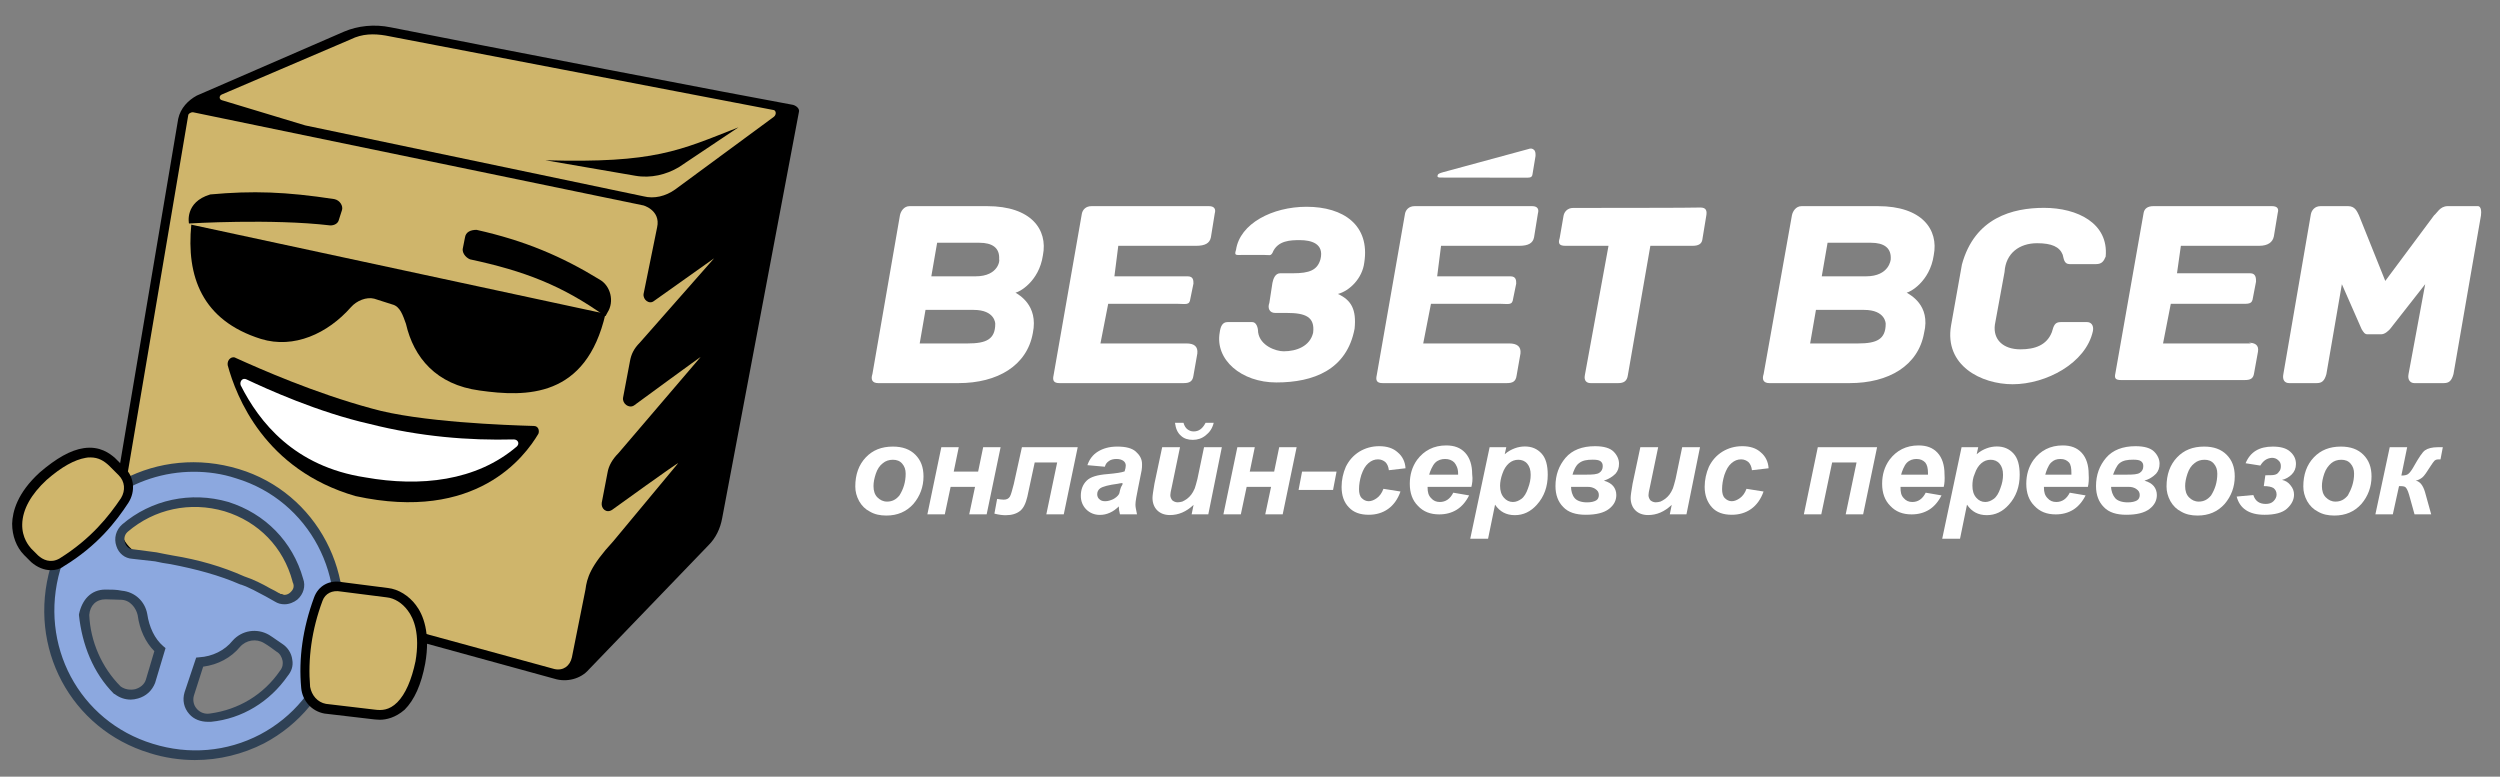<?xml version="1.0" encoding="UTF-8" standalone="no"?>
<!-- Created with Inkscape (http://www.inkscape.org/) -->

<svg
   xmlns:dc="http://purl.org/dc/elements/1.1/"
   xmlns:cc="http://creativecommons.org/ns#"
   xmlns:rdf="http://www.w3.org/1999/02/22-rdf-syntax-ns#"
   xmlns:svg="http://www.w3.org/2000/svg"
   xmlns="http://www.w3.org/2000/svg"
   xmlns:sodipodi="http://sodipodi.sourceforge.net/DTD/sodipodi-0.dtd"
   xmlns:inkscape="http://www.inkscape.org/namespaces/inkscape"
   id="svg3456"
   version="1.1"
   inkscape:version="0.91 r13725"
   xml:space="preserve"
   width="257.5"
   height="80"
   viewBox="0 0 257.5 80"
   sodipodi:docname="vv-logo-white.svg"><rect x="0" y="0" width="257.5" height="80" fill="#808080" stroke="none"/><defs
     id="defs3460"><clipPath
       clipPathUnits="userSpaceOnUse"
       id="clipPath3470"><path
         d="M 0,64 206,64 206,0 0,0 0,64 Z"
         id="path3472"
         inkscape:connector-curvature="0" /></clipPath></defs><sodipodi:namedview
     pagecolor="#ffffff"
     bordercolor="#666666"
     borderopacity="1"
     objecttolerance="10"
     gridtolerance="10"
     guidetolerance="10"
     inkscape:pageopacity="0"
     inkscape:pageshadow="2"
     inkscape:window-width="640"
     inkscape:window-height="480"
     id="namedview3458"
     showgrid="false"
     inkscape:zoom="1.4757282"
     inkscape:cx="128.75"
     inkscape:cy="40"
     inkscape:window-x="0"
     inkscape:window-y="0"
     inkscape:window-maximized="0"
     inkscape:current-layer="g3464" /><g
     id="g3464"
     inkscape:groupmode="layer"
     inkscape:label="vv-logo-white"
     transform="matrix(1.25,0,0,-1.25,0,80)"><g
       id="g3466"><g
         id="g3468"
         clip-path="url(#clipPath3470)"><g
           id="g3474"
           transform="translate(46.53,8.141)"><path
             d="m 0,0 c -0.319,0 -0.479,0 -0.702,0.064 l -34.164,9.515 c -1.596,0.479 -2.554,1.979 -2.331,3.576 l 5.588,32.886 c 0.159,0.798 0.638,1.533 1.373,1.756 l 12.132,5.268 c 0.799,0.32 1.597,0.479 2.555,0.479 0.479,0 0.798,-0.064 1.277,-0.159 l 33.11,-6.45 c 0.255,0 0.319,-0.16 0.319,-0.383 L 12.835,13.091 C 12.676,12.293 12.356,11.558 11.718,10.92 L 1.916,0.798 C 1.437,0.255 0.798,0 0,0"
             style="fill:#cfb56b;fill-opacity:1;fill-rule:nonzero;stroke:none"
             id="path3476"
             inkscape:connector-curvature="0" /></g><g
           id="g3478"
           transform="translate(53.03,47.823)"><path
             d="m 0,0 -27.874,5.843 -6.864,2.075 c -0.256,0.064 -0.256,0.383 0,0.479 l 10.6,4.534 c 0.958,0.479 1.916,0.479 2.874,0.319 L 10.664,7.12 c 0.256,0 0.319,-0.383 0.064,-0.575 L 2.618,0.575 C 1.82,0 0.862,-0.223 0,0 M 1.117,-2.554 0,-8.046 c -0.064,-0.479 0.479,-0.894 0.862,-0.575 0,0 5.173,3.672 4.949,3.512 l -6.13,-6.96 c -0.479,-0.479 -0.703,-0.958 -0.799,-1.501 l -0.574,-3.033 c -0.064,-0.479 0.479,-0.894 0.894,-0.638 0,0 5.747,4.214 5.491,3.991 l -6.768,-7.919 c -0.479,-0.479 -0.799,-1.021 -0.894,-1.596 l -0.479,-2.491 c -0.064,-0.478 0.383,-0.894 0.862,-0.574 0,0 5.523,3.991 5.428,3.831 l -5.332,-6.417 c -1.916,-2.076 -2.172,-3.034 -2.299,-3.992 l -1.118,-5.587 c -0.159,-0.702 -0.702,-1.118 -1.437,-0.958 l -33.62,9.196 c -1.501,0.478 -2.459,1.851 -2.14,3.448 l 5.588,33.014 c 0,0.064 0.16,0.223 0.383,0.223 l 37.037,-7.662 c 0,0.032 1.533,-0.384 1.213,-1.82 M -24.681,13.57 -36.814,8.301 C -37.516,7.918 -38.155,7.28 -38.346,6.386 l -5.556,-32.951 c -0.319,-1.66 0.798,-3.352 2.491,-3.831 l 34.067,-9.355 c 1.022,-0.319 2.172,0 2.81,0.734 l 9.898,10.281 c 0.575,0.575 0.958,1.341 1.117,2.235 L 12.803,6.96 c 0.064,0.224 -0.159,0.479 -0.479,0.575 -3.576,0.639 -26.277,5.013 -33.141,6.386 -1.373,0.287 -2.746,0.128 -3.864,-0.351"
             style="fill:#000000;fill-opacity:1;fill-rule:nonzero;stroke:none"
             id="path3480"
             inkscape:connector-curvature="0" /></g><g
           id="g3482"
           transform="translate(50.061,38.257)"><path
             d="m 0,0 -0.16,-0.295 -0.063,0 c -3.513,2.515 -6.642,3.711 -11.112,4.669 -0.383,0.16 -0.702,0.595 -0.574,0.978 l 0.159,0.808 c 0.064,0.479 0.479,0.643 0.958,0.643 C -6.801,5.909 -3.768,4.615 -0.639,2.699 0.255,2.188 0.575,0.894 0,0"
             style="fill:#000000;fill-opacity:1;fill-rule:nonzero;stroke:none"
             id="path3484"
             inkscape:connector-curvature="0" /></g><g
           id="g3486"
           transform="translate(28.183,46.701)"><path
             d="m 0,0 -0.255,-0.798 c -0.064,-0.319 -0.384,-0.479 -0.703,-0.479 -4.853,0.575 -11.654,0.16 -11.654,0.16 0,0 -0.383,1.756 1.756,2.394 C -7.344,1.596 -4.63,1.501 -0.639,0.894 -0.16,0.798 0.096,0.319 0,0 m 21.711,-8.557 c -1.596,-6.96 -6.545,-6.865 -10.376,-6.322 -3.576,0.479 -5.428,2.714 -6.067,5.492 -0.255,0.702 -0.479,1.437 -1.117,1.596 L 2.65,-7.312 c -0.639,0.16 -1.437,-0.159 -1.916,-0.702 -1.915,-2.171 -4.693,-3.448 -7.407,-2.618 -4.885,1.532 -6.162,5.172 -5.747,9.419 l 34.131,-7.344"
             style="fill:#000000;fill-opacity:1;fill-rule:nonzero;stroke:none"
             id="path3488"
             inkscape:connector-curvature="0" /></g><g
           id="g3490"
           transform="translate(15.591,6.8)"><path
             d="M 0,0 0.894,2.618 C 2.107,2.682 3.193,3.257 3.927,4.151 4.566,4.853 5.588,5.045 6.418,4.534 6.801,4.278 7.12,4.055 7.439,3.831 8.142,3.353 8.397,2.395 7.823,1.66 6.386,-0.415 4.247,-1.692 1.756,-2.012 0.543,-2.139 -0.319,-1.022 0,0 m -6.865,8.238 c 0.479,0 0.862,0 1.277,-0.064 C -4.63,8.11 -3.991,7.376 -3.831,6.577 -3.672,5.46 -3.193,4.406 -2.395,3.704 L -3.193,1.086 C -3.576,0.064 -4.949,-0.351 -5.907,0.383 -7.503,1.98 -8.525,4.215 -8.621,6.609 c 0.064,0.99 0.798,1.629 1.756,1.629 m 9.962,7.247 C 6.13,14.528 8.206,12.229 9.004,9.419 9.387,8.397 8.206,7.439 7.248,7.982 6.29,8.461 5.396,9.004 4.374,9.323 c -1.852,0.798 -3.767,1.341 -5.843,1.756 -0.479,0.064 -0.894,0.16 -1.277,0.256 l -1.916,0.255 c -1.021,0.064 -1.436,1.437 -0.638,2.171 2.267,1.884 5.364,2.618 8.397,1.724 m 0.894,2.714 c -6.386,1.916 -12.995,-1.532 -15.006,-7.822 -1.852,-6.322 1.596,-12.931 7.886,-14.847 6.29,-1.98 12.995,1.533 14.911,7.823 1.947,6.321 -1.501,12.931 -7.791,14.846"
             style="fill:#8ca8df;fill-opacity:1;fill-rule:nonzero;stroke:none"
             id="path3492"
             inkscape:connector-curvature="0" /></g><g
           id="g3494"
           transform="translate(20.125,16.506)"><path
             d="m 0,0 c 0.766,-0.255 1.469,-0.607 2.139,-0.99 0.256,-0.128 0.511,-0.255 0.767,-0.415 0.383,-0.223 0.712,-0.096 0.904,0.096 0.096,0.096 0.422,0.383 0.17,0.862 l 0,0.032 C 3.226,2.395 1.192,4.502 -1.618,5.364 -4.459,6.194 -7.402,5.556 -9.605,3.672 -9.925,3.384 -9.911,3.001 -9.815,2.746 -9.72,2.458 -9.458,2.235 -9.17,2.235 L -7.219,1.98 C -6.804,1.884 -6.387,1.82 -5.908,1.724 -3.737,1.373 -1.788,0.798 0,0 m 3.321,-2.299 c -0.288,0 -0.543,0.064 -0.799,0.224 -0.255,0.127 -0.51,0.304 -0.766,0.432 -0.67,0.351 -1.309,0.723 -2.043,0.974 l -0.032,0 c -1.724,0.755 -3.608,1.261 -5.747,1.676 -0.479,0.064 -0.863,0.135 -1.278,0.231 l -1.883,0.211 c -0.607,0.032 -1.118,0.441 -1.309,1.048 -0.224,0.638 -0.032,1.337 0.478,1.784 2.395,2.044 5.652,2.745 8.749,1.851 C 1.724,5.174 3.991,2.874 4.853,-0.191 5.077,-0.797 4.885,-1.468 4.374,-1.915 4.087,-2.139 3.704,-2.299 3.321,-2.299 m -13.506,-6.769 c 0.351,-0.255 0.798,-0.319 1.213,-0.223 0.415,0.127 0.734,0.383 0.862,0.766 l 0.703,2.363 c -0.735,0.734 -1.214,1.783 -1.373,2.964 -0.128,0.575 -0.607,1.272 -1.405,1.272 l -0.032,0 c -0.351,0 -0.735,0.037 -1.213,0.037 -0.767,0 -1.278,-0.492 -1.341,-1.29 0.095,-2.172 1.021,-4.324 2.586,-5.889 m 0.83,-1.085 c -0.479,0 -0.926,0.159 -1.309,0.447 l -0.073,0.032 c -1.724,1.724 -2.631,4.086 -2.882,6.481 l 0,0.032 0,0.032 c 0.251,1.213 0.998,2.043 2.18,2.043 0.479,0 0.914,0 1.361,-0.095 1.054,-0.096 1.894,-0.862 2.086,-1.916 0.159,-1.086 0.611,-2.044 1.314,-2.65 l 0.194,-0.16 -0.861,-2.873 c -0.255,-0.639 -0.734,-1.086 -1.404,-1.278 -0.224,-0.063 -0.415,-0.095 -0.606,-0.095 m 5.204,0.319 c -0.096,-0.351 -0.032,-0.766 0.224,-1.054 0.255,-0.319 0.67,-0.479 1.085,-0.415 2.395,0.32 4.438,1.565 5.779,3.512 0.256,0.32 0.256,0.607 0.224,0.831 C 3.097,-6.641 2.937,-6.354 2.65,-6.194 2.299,-5.939 2.012,-5.715 1.628,-5.492 0.99,-5.109 0.16,-5.236 -0.351,-5.811 -1.086,-6.705 -2.171,-7.28 -3.384,-7.439 l -0.767,-2.395 z m 1.15,-2.148 c -0.575,0 -1.15,0.196 -1.533,0.643 -0.447,0.511 -0.575,1.151 -0.383,1.79 l 0.958,2.859 0.255,0.024 c 1.086,0.064 2.108,0.571 2.746,1.37 0.766,0.862 2.012,1.051 3.001,0.477 0.415,-0.256 0.735,-0.512 1.086,-0.736 0.447,-0.287 0.766,-0.766 0.83,-1.309 0.096,-0.511 -0.064,-0.963 -0.383,-1.346 -1.469,-2.107 -3.736,-3.521 -6.322,-3.772 l -0.255,0 z m -1.15,20.603 c -4.949,0 -9.451,-3.129 -11.015,-8.078 -1.788,-6.194 1.564,-12.484 7.631,-14.336 2.969,-0.926 6.098,-0.671 8.844,0.766 2.714,1.437 4.694,3.832 5.588,6.769 1.851,6.098 -1.533,12.516 -7.568,14.336 -1.149,0.383 -2.33,0.543 -3.48,0.543 m 0.096,-23.755 c -1.245,0 -2.522,0.191 -3.736,0.575 -6.513,1.979 -10.089,8.716 -8.173,15.325 2.075,6.546 8.876,10.09 15.517,8.078 C 6.003,6.897 9.611,0 7.631,-6.513 6.673,-9.642 4.534,-12.229 1.628,-13.761 c -1.756,-0.894 -3.703,-1.373 -5.683,-1.373"
             style="fill:#2f4155;fill-opacity:1;fill-rule:nonzero;stroke:none"
             id="path3496"
             inkscape:connector-curvature="0" /></g><g
           id="g3498"
           transform="translate(29.296,23.122)"><path
             d="m 0,0 c -7.503,2.171 -9.834,8.206 -10.536,10.792 -0.064,0.479 0.383,0.798 0.702,0.575 1.98,-0.894 6.45,-2.874 11.175,-4.151 C 5.236,6.098 12.452,5.843 14.687,5.779 15.07,5.779 15.166,5.396 15.07,5.141 13.953,3.257 9.962,-2.171 0,0"
             style="fill:#000000;fill-opacity:1;fill-rule:nonzero;stroke:none"
             id="path3500"
             inkscape:connector-curvature="0" /></g><g
           id="g3502"
           transform="translate(42.593,27.216)"><path
             d="m 0,0 c 0.255,0.255 0.064,0.575 -0.255,0.575 -3.672,-0.096 -7.727,0.223 -11.878,1.277 -4.246,0.958 -8.461,2.873 -10.153,3.672 -0.319,0.159 -0.575,-0.16 -0.479,-0.479 1.532,-3.033 4.406,-6.705 10.281,-7.599 C -7.982,-3.353 -3.352,-2.874 0,0"
             style="fill:#ffffff;fill-opacity:1;fill-rule:nonzero;stroke:none"
             id="path3504"
             inkscape:connector-curvature="0" /></g><g
           id="g3506"
           transform="translate(44.947,50.794)"><path
             d="m 0,0 7.407,-1.277 c 1.278,-0.224 2.555,0.096 3.576,0.702 L 15.9,2.714 C 11.015,0.798 9.036,-0.255 0,0"
             style="fill:#000000;fill-opacity:1;fill-rule:nonzero;stroke:none"
             id="path3508"
             inkscape:connector-curvature="0" /></g><g
           id="g3510"
           transform="translate(26.798,5.618)"><path
             d="m 0,0 c -0.894,0.16 -1.533,0.862 -1.596,1.756 -0.16,1.756 -0.064,4.247 1.021,7.28 0.32,0.894 1.118,1.213 1.916,1.021 L 5.109,9.579 C 6.45,9.419 8.557,7.918 7.823,3.831 7.503,2.171 6.928,0.958 6.226,0.255 5.428,-0.543 4.63,-0.543 4.055,-0.447 L 0,0 Z"
             style="fill:#cfb56b;fill-opacity:1;fill-rule:nonzero;stroke:none"
             id="path3512"
             inkscape:connector-curvature="0" /></g><g
           id="g3514"
           transform="translate(26.862,6.001)"><path
             d="M 0,0 4.055,-0.479 C 4.566,-0.543 5.204,-0.543 5.875,0.128 6.545,0.798 7.056,1.98 7.376,3.512 7.759,5.747 7.248,7.024 6.737,7.695 6.29,8.301 5.651,8.717 4.981,8.78 L 1.213,9.259 C 0.511,9.387 -0.064,9.1 -0.287,8.493 -1.181,6.098 -1.501,3.704 -1.309,1.405 -1.181,0.702 -0.702,0.128 0,0 m 4.438,-1.309 c -0.223,0 -0.383,0.032 -0.479,0.032 l -4.087,0.479 c -1.053,0.191 -1.82,1.053 -1.915,2.107 -0.224,2.427 0.127,4.917 1.053,7.439 0.351,0.99 1.277,1.501 2.363,1.278 L 5.109,9.547 C 5.971,9.451 6.833,8.908 7.407,8.142 8.014,7.344 8.621,5.843 8.174,3.321 7.854,1.596 7.28,0.319 6.482,-0.479 5.715,-1.149 4.949,-1.309 4.438,-1.309"
             style="fill:#000000;fill-opacity:1;fill-rule:nonzero;stroke:none"
             id="path3516"
             inkscape:connector-curvature="0" /></g><g
           id="g3518"
           transform="translate(10.036,25.159)"><path
             d="m 0,0 c 0.639,-0.639 0.702,-1.596 0.255,-2.395 -0.957,-1.436 -2.458,-3.448 -5.172,-5.108 -0.798,-0.479 -1.596,-0.256 -2.235,0.319 l -0.575,0.575 c -0.958,0.958 -1.756,3.448 1.277,6.226 1.278,1.117 2.395,1.756 3.449,1.916 1.117,0.159 1.756,-0.32 2.235,-0.703 L 0,0 Z"
             style="fill:#cfb56b;fill-opacity:1;fill-rule:nonzero;stroke:none"
             id="path3520"
             inkscape:connector-curvature="0" /></g><g
           id="g3522"
           transform="translate(7.45,26.308)"><path
             d="m 0,0 c -0.128,0 -0.255,0 -0.383,-0.032 -0.926,-0.16 -1.98,-0.734 -3.225,-1.82 -1.277,-1.181 -1.979,-2.426 -2.011,-3.64 -0.032,-1.149 0.574,-1.82 0.734,-2.011 l 0.575,-0.575 c 0.383,-0.351 1.021,-0.67 1.756,-0.255 2.618,1.628 4.087,3.512 5.076,4.98 0.384,0.639 0.32,1.373 -0.191,1.884 L 1.533,-0.671 C 1.118,-0.287 0.671,0 0,0 m -3.257,-9.291 c -0.542,0 -1.117,0.223 -1.628,0.67 l -0.575,0.575 c -0.638,0.639 -0.99,1.596 -0.99,2.586 0.032,0.99 0.415,2.523 2.267,4.215 1.373,1.181 2.555,1.852 3.64,2.011 1.341,0.192 2.139,-0.447 2.555,-0.798 L 2.043,-0.064 2.842,-0.862 C 3.608,-1.628 3.736,-2.778 3.129,-3.736 2.107,-5.3 0.575,-7.28 -2.203,-8.972 -2.49,-9.195 -2.874,-9.291 -3.257,-9.291"
             style="fill:#000000;fill-opacity:1;fill-rule:nonzero;stroke:none"
             id="path3524"
             inkscape:connector-curvature="0" /></g><g
           id="g3526"
           transform="translate(97.772,35.7)"><path
             d="m 0,0 -7.095,0 0.639,3.268 5.651,0 c 0.735,0 1.054,-0.157 1.118,0.418 l 0.255,1.242 c 0,0.255 0,0.603 -0.479,0.603 l -6.034,0 0.319,2.514 6.418,0 c 0.734,0 1.117,0.216 1.213,0.695 l 0.319,1.974 c 0.096,0.319 0,0.6 -0.479,0.6 l -9.674,0 c -0.479,0 -0.734,-0.301 -0.798,-0.62 l -2.331,-13.319 c -0.096,-0.415 0,-0.643 0.479,-0.643 l 10.249,0 c 0.479,0 0.734,0.141 0.798,0.62 l 0.32,1.819 C 0.951,-0.254 0.632,0 -0.006,0"
             style="fill:#ffffff;fill-opacity:1;fill-rule:nonzero;stroke:none"
             id="path3528"
             inkscape:connector-curvature="0" /></g><g
           id="g3530"
           transform="translate(124.422,35.7)"><path
             d="m 0,0 -7.149,0 0.639,3.268 5.651,0 c 0.735,0 1.054,-0.157 1.118,0.418 l 0.255,1.242 c 0,0.255 0,0.603 -0.479,0.603 l -6.034,0 0.319,2.514 6.45,0 c 0.734,0 1.117,0.216 1.213,0.695 l 0.319,1.974 c 0.096,0.319 0,0.6 -0.479,0.6 l -9.674,0 c -0.479,0 -0.734,-0.301 -0.798,-0.62 L -10.98,-2.625 c -0.096,-0.415 0,-0.643 0.479,-0.643 l 10.249,0 c 0.479,0 0.734,0.141 0.798,0.62 l 0.319,1.819 C 0.929,-0.254 0.578,0 -0.06,0"
             style="fill:#ffffff;fill-opacity:1;fill-rule:nonzero;stroke:none"
             id="path3532"
             inkscape:connector-curvature="0" /></g><g
           id="g3534"
           transform="translate(185.517,35.7)"><path
             d="m 0,0 -7.282,0 0.639,3.268 5.651,0 c 0.735,0 1.054,-0.072 1.118,0.503 l 0.255,1.325 c 0,0.256 0,0.687 -0.479,0.687 l -6.034,0 0.319,2.262 6.45,0 c 0.734,0 1.117,0.302 1.213,0.781 l 0.319,1.93 c 0.096,0.32 0,0.558 -0.479,0.558 l -9.77,0 c -0.479,0 -0.734,-0.216 -0.798,-0.535 l -2.331,-13.236 c -0.096,-0.415 0,-0.56 0.479,-0.56 l 10.153,0 c 0.479,0 0.735,0.101 0.799,0.58 l 0.319,1.759 C 0.637,-0.103 0.254,0.06 -0.224,0.06"
             style="fill:#ffffff;fill-opacity:1;fill-rule:nonzero;stroke:none"
             id="path3536"
             inkscape:connector-curvature="0" /></g><g
           id="g3538"
           transform="translate(110.245,39.778)"><path
             d="m 0,0 c 0.958,0.255 2.012,1.277 2.171,2.586 0.479,3.065 -1.692,4.598 -4.757,4.598 -2.81,0 -5.492,-1.379 -5.811,-3.55 -0.16,-0.479 0,-0.421 0.415,-0.421 l 1.947,0 c 0.416,0 0.479,-0.09 0.639,0.166 0.415,1.053 1.533,1.056 2.267,1.056 0.894,0 2.012,-0.263 1.692,-1.573 C -1.692,1.968 -2.331,1.705 -3.704,1.705 l -1.053,0 c -0.415,0 -0.575,-0.469 -0.639,-0.789 l -0.255,-1.655 c -0.16,-0.415 0,-0.825 0.479,-0.825 l 0.957,0 c 1.533,0 2.331,-0.319 2.172,-1.628 -0.256,-1.118 -1.373,-1.533 -2.427,-1.533 -0.639,0 -1.948,0.453 -2.107,1.571 0,0.415 -0.16,0.836 -0.479,0.836 l -2.044,0 c -0.415,0 -0.574,-0.358 -0.638,-0.836 -0.415,-2.267 1.788,-4.138 4.661,-4.138 3.065,0 5.811,1.044 6.45,4.428 C 1.533,-1.299 1.118,-0.511 0,0"
             style="fill:#ffffff;fill-opacity:1;fill-rule:nonzero;stroke:none"
             id="path3540"
             inkscape:connector-curvature="0" /></g><g
           id="g3542"
           transform="translate(129.635,46.867)"><path
             d="m 0,0 c -0.479,0 -0.734,-0.319 -0.798,-0.639 l -0.32,-1.848 c -0.159,-0.479 0,-0.635 0.479,-0.635 l 3.545,0 -1.948,-10.653 c -0.096,-0.479 0.159,-0.661 0.479,-0.661 l 2.267,0 c 0.479,0 0.734,0.182 0.798,0.661 l 1.852,10.653 3.48,0 c 0.479,0 0.734,0.156 0.798,0.476 l 0.32,1.945 c 0.095,0.479 0,0.734 -0.479,0.734 C 10.473,0.001 0.128,0 0,0"
             style="fill:#ffffff;fill-opacity:1;fill-rule:nonzero;stroke:none"
             id="path3544"
             inkscape:connector-curvature="0" /></g><g
           id="g3546"
           transform="translate(125.634,49.359)"><path
             d="m 0,0 c 0.319,0 0.6,-0.037 0.639,0.255 l 0.255,1.533 c 0,0.255 0,0.319 -0.096,0.479 -0.159,0.16 -0.319,0.16 -0.479,0.096 L -6.705,0.457 C -7.024,0.361 -7.184,0.329 -7.184,0.106 -7.184,0.042 -7.088,0.01 -6.929,0.01 L 0,0 Z"
             style="fill:#ffffff;fill-opacity:1;fill-rule:nonzero;stroke:none"
             id="path3548"
             inkscape:connector-curvature="0" /></g><g
           id="g3550"
           transform="translate(167.857,43.959)"><path
             d="M 0,0 C 1.213,0 1.852,-0.302 2.107,-0.941 2.203,-1.26 2.203,-1.722 2.682,-1.722 l 2.171,0 c 0.479,0 0.639,0.238 0.798,0.621 0.256,2.746 -2.33,4.015 -5.076,4.015 -2.587,0 -5.716,-0.802 -6.769,-4.666 l -0.894,-5.015 c -0.575,-3.32 2.49,-4.854 5.076,-4.854 2.746,0 6.035,1.731 6.61,4.381 0.095,0.479 -0.16,0.741 -0.479,0.741 l -2.171,0 c -0.479,0 -0.575,-0.263 -0.735,-0.837 -0.415,-1.054 -1.373,-1.409 -2.586,-1.409 -1.437,0 -2.267,0.813 -2.107,2.026 l 0.798,4.349 C -2.586,-0.805 -1.437,0 0,0"
             style="fill:#ffffff;fill-opacity:1;fill-rule:nonzero;stroke:none"
             id="path3552"
             inkscape:connector-curvature="0" /></g><g
           id="g3554"
           transform="translate(204.178,47.014)"><path
             d="m 0,0 -2.49,0 c -0.639,0 -0.894,-0.597 -1.118,-0.756 l -4.023,-5.407 -2.171,5.412 C -9.962,-0.432 -10.121,0 -10.696,0 l -2.267,0 c -0.479,0 -0.734,-0.341 -0.798,-0.66 l -2.267,-13.172 c -0.096,-0.478 0.096,-0.75 0.479,-0.75 l 2.267,0 c 0.415,0 0.638,0.165 0.798,0.74 l 1.277,7.41 1.628,-3.708 c 0.16,-0.256 0.256,-0.42 0.479,-0.42 l 1.118,0 c 0.319,0 0.575,0.261 0.734,0.421 l 2.906,3.707 -1.373,-7.412 c -0.096,-0.479 0.159,-0.738 0.479,-0.738 l 2.426,0 c 0.415,0 0.639,0.165 0.799,0.74 L 0.255,-0.759 C 0.351,0.039 0,0 0,0"
             style="fill:#ffffff;fill-opacity:1;fill-rule:nonzero;stroke:none"
             id="path3556"
             inkscape:connector-curvature="0" /></g><g
           id="g3558"
           transform="translate(80.381,41.231)"><path
             d="m 0,0 -3.64,0 0.479,2.766 3.48,0 C 1.373,2.766 2.012,2.357 1.948,1.399 2.012,1.399 1.948,0 0,0 m 1.628,-3.909 c 0,-1.277 -0.734,-1.622 -2.267,-1.622 l -3.959,0 0.479,2.765 3.959,0 c 1.788,0 1.788,-1.143 1.788,-1.143 M 5.556,1.739 C 5.971,3.846 4.598,5.783 0.958,5.783 l -6.386,0 c -0.479,0 -0.734,-0.436 -0.798,-0.755 L -8.493,-8.048 c -0.16,-0.479 0,-0.752 0.479,-0.752 l 6.609,0 c 3.225,0 5.652,1.444 6.13,4.126 0.479,2.331 -1.213,3.174 -1.436,3.334 0.255,0 1.947,0.876 2.267,3.079"
             style="fill:#ffffff;fill-opacity:1;fill-rule:nonzero;stroke:none"
             id="path3560"
             inkscape:connector-curvature="0" /></g><g
           id="g3562"
           transform="translate(153.753,41.231)"><path
             d="m 0,0 -3.64,0 0.479,2.766 3.576,0 C 1.469,2.766 2.107,2.357 2.043,1.399 2.043,1.399 1.948,0 0,0 m 1.628,-3.909 c 0,-1.277 -0.734,-1.622 -2.267,-1.622 l -3.959,0 0.479,2.765 3.959,0 c 1.788,0 1.788,-1.143 1.788,-1.143 M 5.587,1.739 C 6.003,3.846 4.63,5.783 0.99,5.783 l -6.29,0 c -0.479,0 -0.735,-0.436 -0.798,-0.755 L -8.429,-8.048 c -0.16,-0.479 0,-0.752 0.479,-0.752 l 6.609,0 c 3.225,0 5.651,1.444 6.13,4.126 0.575,2.331 -1.213,3.174 -1.436,3.334 0.223,0 1.915,0.876 2.234,3.079"
             style="fill:#ffffff;fill-opacity:1;fill-rule:nonzero;stroke:none"
             id="path3564"
             inkscape:connector-curvature="0" /></g><g
           id="g3566"
           transform="translate(74.627,24.967)"><path
             d="M 0,0 C 0,0.351 -0.096,0.607 -0.287,0.83 -0.479,1.054 -0.734,1.149 -1.054,1.149 -1.373,1.149 -1.66,1.054 -1.884,0.862 -2.139,0.671 -2.331,0.383 -2.459,0 -2.586,-0.383 -2.65,-0.702 -2.65,-1.022 c 0,-0.383 0.096,-0.702 0.319,-0.926 0.224,-0.223 0.479,-0.351 0.798,-0.351 0.415,0 0.735,0.16 1.022,0.511 C -0.192,-1.277 0,-0.702 0,0 m -4.151,-1.054 c 0,0.99 0.288,1.788 0.862,2.395 0.575,0.607 1.309,0.894 2.235,0.894 0.799,0 1.405,-0.223 1.852,-0.671 0.447,-0.447 0.671,-1.021 0.671,-1.788 0,-0.862 -0.288,-1.628 -0.83,-2.266 -0.575,-0.639 -1.31,-0.958 -2.235,-0.958 -0.511,0 -0.958,0.095 -1.341,0.319 -0.384,0.192 -0.671,0.479 -0.894,0.862 -0.224,0.415 -0.32,0.798 -0.32,1.213"
             style="fill:#ffffff;fill-opacity:1;fill-rule:nonzero;stroke:none"
             id="path3568"
             inkscape:connector-curvature="0" /></g><g
           id="g3570"
           transform="translate(77.565,27.151)"><path
             d="m 0,0 1.437,0 -0.415,-2.011 2.011,0 L 3.448,0 4.885,0 3.736,-5.531 l -1.437,0 0.479,2.263 -2.012,0 -0.479,-2.263 -1.436,0 L 0,0 Z"
             style="fill:#ffffff;fill-opacity:1;fill-rule:nonzero;stroke:none"
             id="path3572"
             inkscape:connector-curvature="0" /></g><g
           id="g3574"
           transform="translate(84.206,27.151)"><path
             d="m 0,0 4.598,0 -1.15,-5.531 -1.437,0 0.894,4.274 -1.851,0 -0.607,-2.826 C 0.319,-4.626 0.128,-5.034 -0.16,-5.257 c -0.287,-0.224 -0.67,-0.348 -1.181,-0.348 -0.255,0 -0.543,0.034 -0.926,0.13 l 0.224,1.214 c 0.191,-0.032 0.383,-0.063 0.542,-0.063 0.256,0 0.415,0.096 0.511,0.256 0.096,0.159 0.192,0.549 0.319,1.028 L 0,0 Z"
             style="fill:#ffffff;fill-opacity:1;fill-rule:nonzero;stroke:none"
             id="path3576"
             inkscape:connector-curvature="0" /></g><g
           id="g3578"
           transform="translate(92.492,24.201)"><path
             d="m 0,0 c -0.251,-0.032 -0.232,-0.032 -0.391,-0.064 -0.735,-0.096 -1.234,-0.223 -1.457,-0.383 -0.16,-0.128 -0.234,-0.287 -0.234,-0.479 0,-0.16 0.059,-0.319 0.187,-0.415 0.128,-0.128 0.285,-0.16 0.476,-0.16 0.224,0 0.414,0.064 0.638,0.16 0.191,0.096 0.39,0.255 0.486,0.415 0.096,0.16 0.044,0.415 0.295,0.798 L 0,0 Z M -1.453,1.341 -2.89,1.469 c 0.16,0.479 0.447,0.862 0.862,1.117 0.415,0.256 0.926,0.415 1.597,0.415 0.702,0 1.213,-0.127 1.532,-0.415 C 1.42,2.299 1.612,1.98 1.612,1.564 1.612,1.405 1.612,1.213 1.58,1.054 1.548,0.862 1.452,0.383 1.293,-0.383 1.165,-1.022 1.069,-1.514 1.069,-1.769 c 0,-0.224 0.032,-0.309 0.128,-0.812 l -1.405,0 c -0.064,0.252 -0.096,0.461 -0.096,0.652 -0.223,-0.223 -0.447,-0.392 -0.734,-0.52 -0.287,-0.128 -0.543,-0.18 -0.83,-0.18 -0.447,0 -0.83,0.165 -1.118,0.452 -0.287,0.288 -0.447,0.674 -0.447,1.121 0,0.51 0.16,0.927 0.479,1.246 0.32,0.319 0.894,0.48 1.724,0.544 0.703,0.064 1.15,0.128 1.405,0.223 0.064,0.192 0.096,0.352 0.096,0.48 0,0.159 -0.064,0.287 -0.192,0.383 C -0.048,1.916 -0.24,1.98 -0.495,1.98 -0.751,1.98 -0.974,1.916 -1.102,1.82 -1.294,1.692 -1.389,1.564 -1.453,1.341"
             style="fill:#ffffff;fill-opacity:1;fill-rule:nonzero;stroke:none"
             id="path3580"
             inkscape:connector-curvature="0" /></g><g
           id="g3582"
           transform="translate(96.818,29.163)"><path
             d="m 0,0 0.702,0 c 0.064,-0.251 0.192,-0.438 0.32,-0.533 0.127,-0.096 0.287,-0.181 0.511,-0.181 0.415,0 0.734,0.211 0.989,0.714 L 3.193,0 C 3.065,-0.503 2.842,-0.789 2.522,-1.044 2.203,-1.3 1.852,-1.407 1.469,-1.407 1.086,-1.407 0.734,-1.31 0.479,-1.055 0.223,-0.831 0.064,-0.503 0,0 m -1.054,-2.011 1.469,0 -0.67,-3.232 c -0.096,-0.383 -0.128,-0.626 -0.128,-0.721 0,-0.16 0.064,-0.297 0.16,-0.425 0.127,-0.096 0.255,-0.165 0.446,-0.165 0.128,0 0.256,0.03 0.384,0.062 0.127,0.064 0.255,0.126 0.383,0.222 0.128,0.096 0.255,0.223 0.351,0.351 0.096,0.127 0.192,0.287 0.287,0.51 0.064,0.16 0.128,0.438 0.224,0.789 l 0.543,2.609 1.468,0 -1.117,-5.532 -1.373,0 0.16,0.78 c -0.607,-0.575 -1.246,-0.84 -1.948,-0.84 -0.447,0 -0.798,0.139 -1.054,0.395 -0.255,0.255 -0.383,0.612 -0.383,1.027 0,0.192 0.064,0.584 0.16,1.159 l 0.638,3.011 z"
             style="fill:#ffffff;fill-opacity:1;fill-rule:nonzero;stroke:none"
             id="path3584"
             inkscape:connector-curvature="0" /></g><g
           id="g3586"
           transform="translate(101.958,27.151)"><path
             d="m 0,0 1.437,0 -0.415,-2.011 2.011,0 L 3.448,0 4.885,0 3.736,-5.531 l -1.437,0 0.479,2.263 -2.012,0 -0.479,-2.263 -1.436,0 L 0,0 Z"
             style="fill:#ffffff;fill-opacity:1;fill-rule:nonzero;stroke:none"
             id="path3588"
             inkscape:connector-curvature="0" /></g><g
           id="g3590"
           transform="translate(107.29,25.14)"><path
             d="m 0,0 2.842,0 -0.288,-1.509 -2.841,0 L 0,0 Z"
             style="fill:#ffffff;fill-opacity:1;fill-rule:nonzero;stroke:none"
             id="path3592"
             inkscape:connector-curvature="0" /></g><g
           id="g3594"
           transform="translate(113.995,23.722)"><path
             d="M 0,0 1.405,-0.223 C 1.181,-0.862 0.83,-1.341 0.383,-1.66 c -0.447,-0.32 -0.99,-0.479 -1.596,-0.479 -0.703,0 -1.245,0.191 -1.629,0.606 -0.415,0.416 -0.606,0.99 -0.606,1.693 0,0.574 0.127,1.149 0.351,1.66 0.255,0.511 0.607,0.926 1.117,1.245 0.479,0.288 1.022,0.447 1.629,0.447 0.638,0 1.149,-0.159 1.532,-0.511 C 1.564,2.682 1.788,2.235 1.82,1.692 L 0.447,1.533 C 0.415,1.82 0.319,2.043 0.16,2.203 0,2.331 -0.192,2.427 -0.447,2.427 -0.734,2.427 -0.99,2.331 -1.245,2.107 -1.501,1.884 -1.66,1.596 -1.82,1.149 -1.948,0.734 -2.011,0.351 -2.011,-0.032 c 0,-0.319 0.063,-0.575 0.223,-0.734 0.16,-0.16 0.351,-0.256 0.575,-0.256 0.223,0 0.447,0.096 0.67,0.256 C -0.319,-0.607 -0.128,-0.351 0,0"
             style="fill:#ffffff;fill-opacity:1;fill-rule:nonzero;stroke:none"
             id="path3596"
             inkscape:connector-curvature="0" /></g><g
           id="g3598"
           transform="translate(120.148,24.839)"><path
             d="M 0,0 0,0.16 C 0,0.575 -0.155,0.862 -0.315,1.054 -0.506,1.245 -0.759,1.341 -1.078,1.341 -1.366,1.341 -1.668,1.254 -1.891,1.03 -2.115,0.807 -2.321,0.301 -2.385,0.049 L 0,0.049 0,0 Z m 1.095,-0.956 -3.609,0 0,-0.066 c 0,-0.351 0.064,-0.638 0.288,-0.862 0.191,-0.223 0.431,-0.319 0.719,-0.319 0.478,0 0.854,0.255 1.109,0.766 L 0.907,-1.66 c -0.255,-0.511 -0.608,-0.926 -1.023,-1.182 -0.415,-0.255 -0.895,-0.383 -1.438,-0.383 -0.734,0 -1.31,0.224 -1.757,0.703 -0.447,0.447 -0.67,1.053 -0.67,1.82 0,0.734 0.191,1.404 0.606,1.979 0.575,0.766 1.373,1.181 2.395,1.181 0.67,0 1.181,-0.191 1.564,-0.606 0.383,-0.415 0.575,-1.021 0.575,-1.755 0.064,-0.447 0,-0.802 -0.064,-1.053"
             style="fill:#ffffff;fill-opacity:1;fill-rule:nonzero;stroke:none"
             id="path3600"
             inkscape:connector-curvature="0" /></g><g
           id="g3602"
           transform="translate(123.606,23.977)"><path
             d="m 0,0 c 0,-0.415 0.096,-0.734 0.319,-0.99 0.192,-0.223 0.447,-0.351 0.735,-0.351 0.255,0 0.479,0.096 0.702,0.255 0.224,0.16 0.415,0.479 0.543,0.863 0.159,0.415 0.223,0.766 0.223,1.117 0,0.415 -0.095,0.702 -0.287,0.926 C 2.043,2.043 1.788,2.139 1.501,2.139 1.213,2.139 0.958,2.043 0.734,1.852 0.511,1.66 0.319,1.373 0.192,0.99 0.064,0.639 0,0.287 0,0 m -0.862,3.174 1.373,0 -0.128,-0.581 c 0.287,0.255 0.575,0.396 0.83,0.491 0.256,0.096 0.543,0.15 0.83,0.15 0.575,0 1.022,-0.196 1.373,-0.579 0.352,-0.383 0.511,-0.96 0.511,-1.759 0,-0.957 -0.287,-1.789 -0.894,-2.459 -0.511,-0.575 -1.117,-0.863 -1.82,-0.863 -0.702,0 -1.245,0.29 -1.628,0.865 l -0.575,-2.807 -1.469,0 1.597,7.542 z"
             style="fill:#ffffff;fill-opacity:1;fill-rule:nonzero;stroke:none"
             id="path3604"
             inkscape:connector-curvature="0" /></g><g
           id="g3606"
           transform="translate(129.576,24.889)"><path
             d="M 0,0 1.118,0 C 1.66,0 2.012,0.023 2.203,0.151 2.395,0.279 2.49,0.45 2.49,0.705 2.49,0.897 2.427,1.015 2.299,1.11 2.171,1.206 1.948,1.233 1.66,1.233 1.181,1.233 0.83,1.175 0.543,0.952 0.255,0.76 0.064,0.251 0,0 m -0.126,-0.943 c 0,-0.415 0.111,-0.767 0.303,-0.99 0.191,-0.224 0.55,-0.351 1.029,-0.351 0.319,0 0.578,0.064 0.738,0.159 0.16,0.096 0.225,0.256 0.225,0.447 0,0.224 -0.095,0.368 -0.286,0.496 -0.192,0.128 -0.382,0.176 -0.638,0.176 l -1.371,0 0,0.063 z m 2.712,0.447 c 0.351,-0.096 0.607,-0.256 0.767,-0.447 0.159,-0.192 0.255,-0.447 0.255,-0.735 0,-0.447 -0.192,-0.83 -0.607,-1.149 -0.415,-0.319 -1.053,-0.479 -1.915,-0.479 -0.799,0 -1.437,0.192 -1.852,0.639 -0.415,0.415 -0.639,0.989 -0.639,1.724 0,0.926 0.288,1.692 0.83,2.331 0.543,0.638 1.373,0.957 2.427,0.957 0.734,0 1.245,-0.159 1.532,-0.447 C 3.672,1.611 3.831,1.26 3.831,0.909 3.831,0.557 3.736,0.302 3.544,0.078 3.289,-0.177 2.969,-0.369 2.586,-0.496"
             style="fill:#ffffff;fill-opacity:1;fill-rule:nonzero;stroke:none"
             id="path3608"
             inkscape:connector-curvature="0" /></g><g
           id="g3610"
           transform="translate(135.164,27.151)"><path
             d="M 0,0 1.469,0 0.798,-3.231 C 0.702,-3.615 0.671,-3.857 0.671,-3.953 c 0,-0.16 0.063,-0.297 0.159,-0.425 0.128,-0.096 0.256,-0.164 0.447,-0.164 0.128,0 0.256,0.029 0.383,0.061 0.128,0.064 0.256,0.127 0.383,0.223 0.128,0.095 0.256,0.222 0.352,0.35 0.095,0.128 0.191,0.287 0.287,0.511 0.064,0.159 0.128,0.437 0.224,0.788 L 3.448,0 4.917,0 3.8,-5.531 l -1.373,0 0.159,0.779 C 1.98,-5.327 1.341,-5.591 0.639,-5.591 c -0.447,0 -0.799,0.139 -1.054,0.394 -0.255,0.256 -0.383,0.612 -0.383,1.027 0,0.192 0.064,0.585 0.159,1.159 L 0,0 Z"
             style="fill:#ffffff;fill-opacity:1;fill-rule:nonzero;stroke:none"
             id="path3612"
             inkscape:connector-curvature="0" /></g><g
           id="g3614"
           transform="translate(143.912,23.722)"><path
             d="M 0,0 1.405,-0.223 C 1.181,-0.862 0.83,-1.341 0.383,-1.66 c -0.447,-0.32 -0.99,-0.479 -1.596,-0.479 -0.703,0 -1.246,0.191 -1.629,0.606 -0.383,0.416 -0.606,0.99 -0.606,1.693 0,0.574 0.127,1.149 0.351,1.66 0.255,0.511 0.607,0.926 1.117,1.245 0.479,0.288 1.022,0.447 1.629,0.447 0.638,0 1.149,-0.159 1.532,-0.511 C 1.564,2.682 1.788,2.235 1.82,1.692 L 0.447,1.533 C 0.415,1.82 0.319,2.043 0.16,2.203 0,2.331 -0.192,2.427 -0.447,2.427 -0.734,2.427 -0.99,2.331 -1.245,2.107 -1.501,1.884 -1.66,1.596 -1.82,1.149 -1.948,0.734 -2.012,0.351 -2.012,-0.032 c 0,-0.319 0.064,-0.575 0.224,-0.734 0.16,-0.16 0.351,-0.256 0.575,-0.256 0.223,0 0.447,0.096 0.67,0.256 C -0.319,-0.607 -0.128,-0.351 0,0"
             style="fill:#ffffff;fill-opacity:1;fill-rule:nonzero;stroke:none"
             id="path3616"
             inkscape:connector-curvature="0" /></g><g
           id="g3618"
           transform="translate(149.787,27.151)"><path
             d="m 0,0 4.885,0 -1.149,-5.531 -1.437,0 0.894,4.274 -2.012,0 -0.894,-4.274 -1.436,0 L 0,0 Z"
             style="fill:#ffffff;fill-opacity:1;fill-rule:nonzero;stroke:none"
             id="path3620"
             inkscape:connector-curvature="0" /></g><g
           id="g3622"
           transform="translate(158.867,24.839)"><path
             d="M 0,0 0,0.16 C 0,0.575 -0.07,0.862 -0.229,1.054 -0.421,1.245 -0.631,1.341 -0.951,1.341 -1.238,1.341 -1.519,1.254 -1.742,1.03 -1.966,0.807 -2.151,0.301 -2.215,0.049 L 0,0.049 0,0 Z m 1.297,-0.956 -3.56,0 0,-0.066 c 0,-0.351 0.04,-0.638 0.264,-0.862 0.191,-0.223 0.419,-0.319 0.706,-0.319 0.479,0 0.848,0.255 1.104,0.766 L 1.113,-1.66 c -0.256,-0.511 -0.61,-0.926 -1.025,-1.182 -0.416,-0.255 -0.896,-0.383 -1.439,-0.383 -0.734,0 -1.31,0.224 -1.757,0.703 -0.447,0.447 -0.671,1.053 -0.671,1.82 0,0.734 0.191,1.404 0.607,1.979 0.574,0.766 1.372,1.181 2.394,1.181 0.671,0 1.181,-0.191 1.565,-0.606 0.383,-0.415 0.574,-1.021 0.574,-1.755 0.032,-0.447 0,-0.802 -0.064,-1.053"
             style="fill:#ffffff;fill-opacity:1;fill-rule:nonzero;stroke:none"
             id="path3624"
             inkscape:connector-curvature="0" /></g><g
           id="g3626"
           transform="translate(162.527,23.977)"><path
             d="m 0,0 c 0,-0.415 0.096,-0.734 0.319,-0.99 0.192,-0.223 0.447,-0.351 0.735,-0.351 0.255,0 0.479,0.096 0.702,0.255 0.224,0.16 0.415,0.479 0.543,0.863 0.16,0.415 0.223,0.766 0.223,1.117 0,0.415 -0.095,0.702 -0.287,0.926 C 2.043,2.043 1.788,2.139 1.501,2.139 1.213,2.139 0.958,2.043 0.734,1.852 0.511,1.66 0.319,1.373 0.192,0.99 0.032,0.639 0,0.287 0,0 m -0.894,3.174 1.373,0 -0.128,-0.581 c 0.288,0.255 0.575,0.396 0.83,0.491 0.256,0.096 0.543,0.15 0.83,0.15 0.575,0 1.022,-0.196 1.373,-0.579 0.352,-0.383 0.511,-0.96 0.511,-1.759 0,-0.957 -0.287,-1.789 -0.894,-2.459 -0.511,-0.575 -1.117,-0.863 -1.82,-0.863 -0.702,0 -1.245,0.29 -1.628,0.865 l -0.575,-2.807 -1.468,0 1.596,7.542 z"
             style="fill:#ffffff;fill-opacity:1;fill-rule:nonzero;stroke:none"
             id="path3628"
             inkscape:connector-curvature="0" /></g><g
           id="g3630"
           transform="translate(170.684,24.839)"><path
             d="M 0,0 0,0.16 C 0,0.575 -0.039,0.862 -0.199,1.054 -0.391,1.245 -0.586,1.341 -0.905,1.341 -1.224,1.341 -1.466,1.254 -1.689,1.03 -1.913,0.807 -2.09,0.301 -2.154,0.049 L 0,0.049 0,0 Z m 1.358,-0.956 -3.621,0 0,-0.066 c 0,-0.351 0.071,-0.638 0.294,-0.862 0.192,-0.223 0.434,-0.319 0.722,-0.319 0.479,0 0.855,0.255 1.111,0.766 L 1.17,-1.66 C 0.914,-2.171 0.561,-2.586 0.146,-2.842 c -0.415,-0.255 -0.894,-0.383 -1.437,-0.383 -0.735,0 -1.31,0.224 -1.757,0.703 -0.447,0.447 -0.67,1.053 -0.67,1.82 0,0.734 0.191,1.404 0.606,1.979 0.575,0.766 1.373,1.181 2.395,1.181 0.67,0 1.181,-0.191 1.564,-0.606 0.383,-0.415 0.575,-1.021 0.575,-1.755 0.032,-0.447 0,-0.802 -0.064,-1.053"
             style="fill:#ffffff;fill-opacity:1;fill-rule:nonzero;stroke:none"
             id="path3632"
             inkscape:connector-curvature="0" /></g><g
           id="g3634"
           transform="translate(174.117,24.889)"><path
             d="M 0,0 1.118,0 C 1.66,0 2.012,0.023 2.203,0.151 2.395,0.279 2.49,0.45 2.49,0.705 2.49,0.897 2.427,1.015 2.299,1.11 2.171,1.206 1.948,1.233 1.66,1.233 1.181,1.233 0.83,1.175 0.543,0.952 0.287,0.76 0.096,0.251 0,0 m -0.165,-0.943 c 0,-0.415 0.146,-0.767 0.338,-0.99 0.192,-0.224 0.568,-0.351 1.047,-0.351 0.319,0 0.587,0.064 0.747,0.159 0.16,0.096 0.23,0.256 0.23,0.447 0,0.224 -0.093,0.368 -0.284,0.496 -0.192,0.128 -0.38,0.176 -0.636,0.176 l -1.442,0 0,0.063 z m 2.751,0.447 c 0.351,-0.096 0.607,-0.256 0.767,-0.447 0.159,-0.192 0.255,-0.447 0.255,-0.735 0,-0.447 -0.192,-0.83 -0.607,-1.149 -0.415,-0.319 -1.053,-0.479 -1.915,-0.479 -0.799,0 -1.437,0.192 -1.852,0.639 -0.415,0.415 -0.639,0.989 -0.639,1.724 0,0.926 0.288,1.692 0.83,2.331 0.543,0.638 1.373,0.957 2.427,0.957 0.734,0 1.245,-0.159 1.532,-0.447 C 3.672,1.611 3.831,1.26 3.831,0.909 3.831,0.557 3.736,0.302 3.544,0.078 3.289,-0.177 3.001,-0.369 2.586,-0.496"
             style="fill:#ffffff;fill-opacity:1;fill-rule:nonzero;stroke:none"
             id="path3636"
             inkscape:connector-curvature="0" /></g><g
           id="g3638"
           transform="translate(182.706,24.967)"><path
             d="M 0,0 C 0,0.351 -0.096,0.607 -0.287,0.83 -0.479,1.054 -0.734,1.149 -1.054,1.149 -1.373,1.149 -1.66,1.054 -1.884,0.862 -2.139,0.671 -2.331,0.383 -2.459,0 -2.586,-0.383 -2.65,-0.702 -2.65,-1.022 c 0,-0.383 0.096,-0.702 0.319,-0.926 0.224,-0.223 0.479,-0.351 0.798,-0.351 0.415,0 0.735,0.16 1.022,0.511 C -0.192,-1.277 0,-0.702 0,0 m -4.183,-1.054 c 0,0.99 0.288,1.788 0.862,2.395 0.575,0.607 1.309,0.894 2.235,0.894 0.799,0 1.405,-0.223 1.852,-0.671 0.447,-0.447 0.671,-1.021 0.671,-1.788 0,-0.862 -0.288,-1.628 -0.83,-2.266 -0.575,-0.639 -1.309,-0.958 -2.235,-0.958 -0.511,0 -0.958,0.095 -1.341,0.319 -0.384,0.192 -0.671,0.479 -0.894,0.862 -0.224,0.415 -0.32,0.798 -0.32,1.213"
             style="fill:#ffffff;fill-opacity:1;fill-rule:nonzero;stroke:none"
             id="path3640"
             inkscape:connector-curvature="0" /></g><g
           id="g3642"
           transform="translate(186.25,25.637)"><path
             d="M 0,0 -1.213,0.192 C -0.83,1.117 -0.096,1.564 1.022,1.564 1.66,1.564 2.139,1.437 2.458,1.149 2.778,0.862 2.937,0.543 2.937,0.128 2.937,-0.223 2.81,-0.511 2.586,-0.734 2.363,-0.958 2.075,-1.117 1.788,-1.181 2.075,-1.245 2.299,-1.373 2.49,-1.628 2.682,-1.852 2.778,-2.107 2.778,-2.395 2.778,-2.81 2.586,-3.193 2.203,-3.544 1.82,-3.895 1.181,-4.055 0.351,-4.055 c -1.277,0 -2.043,0.511 -2.299,1.501 l 1.373,0.127 c 0.16,-0.51 0.511,-0.734 1.022,-0.734 0.255,0 0.479,0.064 0.639,0.224 0.159,0.159 0.255,0.351 0.255,0.542 0,0.256 -0.096,0.415 -0.255,0.543 -0.16,0.096 -0.415,0.16 -0.799,0.16 l 0.128,0.894 c 0.351,0 0.575,0 0.734,0.032 0.16,0.032 0.288,0.095 0.384,0.255 0.127,0.128 0.159,0.288 0.159,0.479 0,0.192 -0.064,0.351 -0.223,0.479 C 1.341,0.575 1.149,0.639 0.958,0.639 0.543,0.607 0.255,0.415 0,0"
             style="fill:#ffffff;fill-opacity:1;fill-rule:nonzero;stroke:none"
             id="path3644"
             inkscape:connector-curvature="0" /></g><g
           id="g3646"
           transform="translate(193.976,24.967)"><path
             d="M 0,0 C 0,0.351 -0.096,0.607 -0.287,0.83 -0.479,1.054 -0.734,1.149 -1.054,1.149 -1.373,1.149 -1.66,1.054 -1.884,0.862 -2.107,0.671 -2.331,0.383 -2.458,0 -2.586,-0.383 -2.65,-0.702 -2.65,-1.022 c 0,-0.383 0.096,-0.702 0.319,-0.926 0.224,-0.223 0.479,-0.351 0.798,-0.351 0.416,0 0.735,0.16 1.022,0.511 C -0.223,-1.277 0,-0.702 0,0 m -4.183,-1.054 c 0,0.99 0.288,1.788 0.862,2.395 0.575,0.607 1.31,0.894 2.235,0.894 0.799,0 1.405,-0.223 1.852,-0.671 0.447,-0.447 0.671,-1.021 0.671,-1.788 0,-0.862 -0.288,-1.628 -0.83,-2.266 -0.575,-0.639 -1.309,-0.958 -2.235,-0.958 -0.511,0 -0.958,0.095 -1.341,0.319 -0.383,0.192 -0.671,0.479 -0.894,0.862 -0.224,0.415 -0.32,0.798 -0.32,1.213"
             style="fill:#ffffff;fill-opacity:1;fill-rule:nonzero;stroke:none"
             id="path3648"
             inkscape:connector-curvature="0" /></g><g
           id="g3650"
           transform="translate(196.914,27.151)"><path
             d="M 0,0 1.437,0 0.958,-2.337 c 0.255,0 0.479,0.044 0.575,0.14 0.127,0.096 0.287,0.31 0.479,0.661 0.383,0.67 0.67,1.119 0.894,1.279 C 3.129,-0.098 3.48,0 3.991,0 l 0.383,0 -0.191,-1.006 -0.192,0 c -0.16,0 -0.255,-0.062 -0.319,-0.126 C 3.608,-1.196 3.512,-1.339 3.384,-1.53 3.065,-2.041 2.842,-2.368 2.682,-2.496 2.522,-2.624 2.331,-2.723 2.139,-2.755 2.49,-2.819 2.746,-3.153 2.906,-3.696 l 0.51,-1.835 -1.373,0 -0.447,1.609 c -0.095,0.32 -0.191,0.518 -0.287,0.614 -0.096,0.095 -0.287,0.101 -0.543,0.101 l -0.511,-2.324 -1.436,0 L 0,0 Z"
             style="fill:#ffffff;fill-opacity:1;fill-rule:nonzero;stroke:none"
             id="path3652"
             inkscape:connector-curvature="0" /></g></g></g></g></svg>